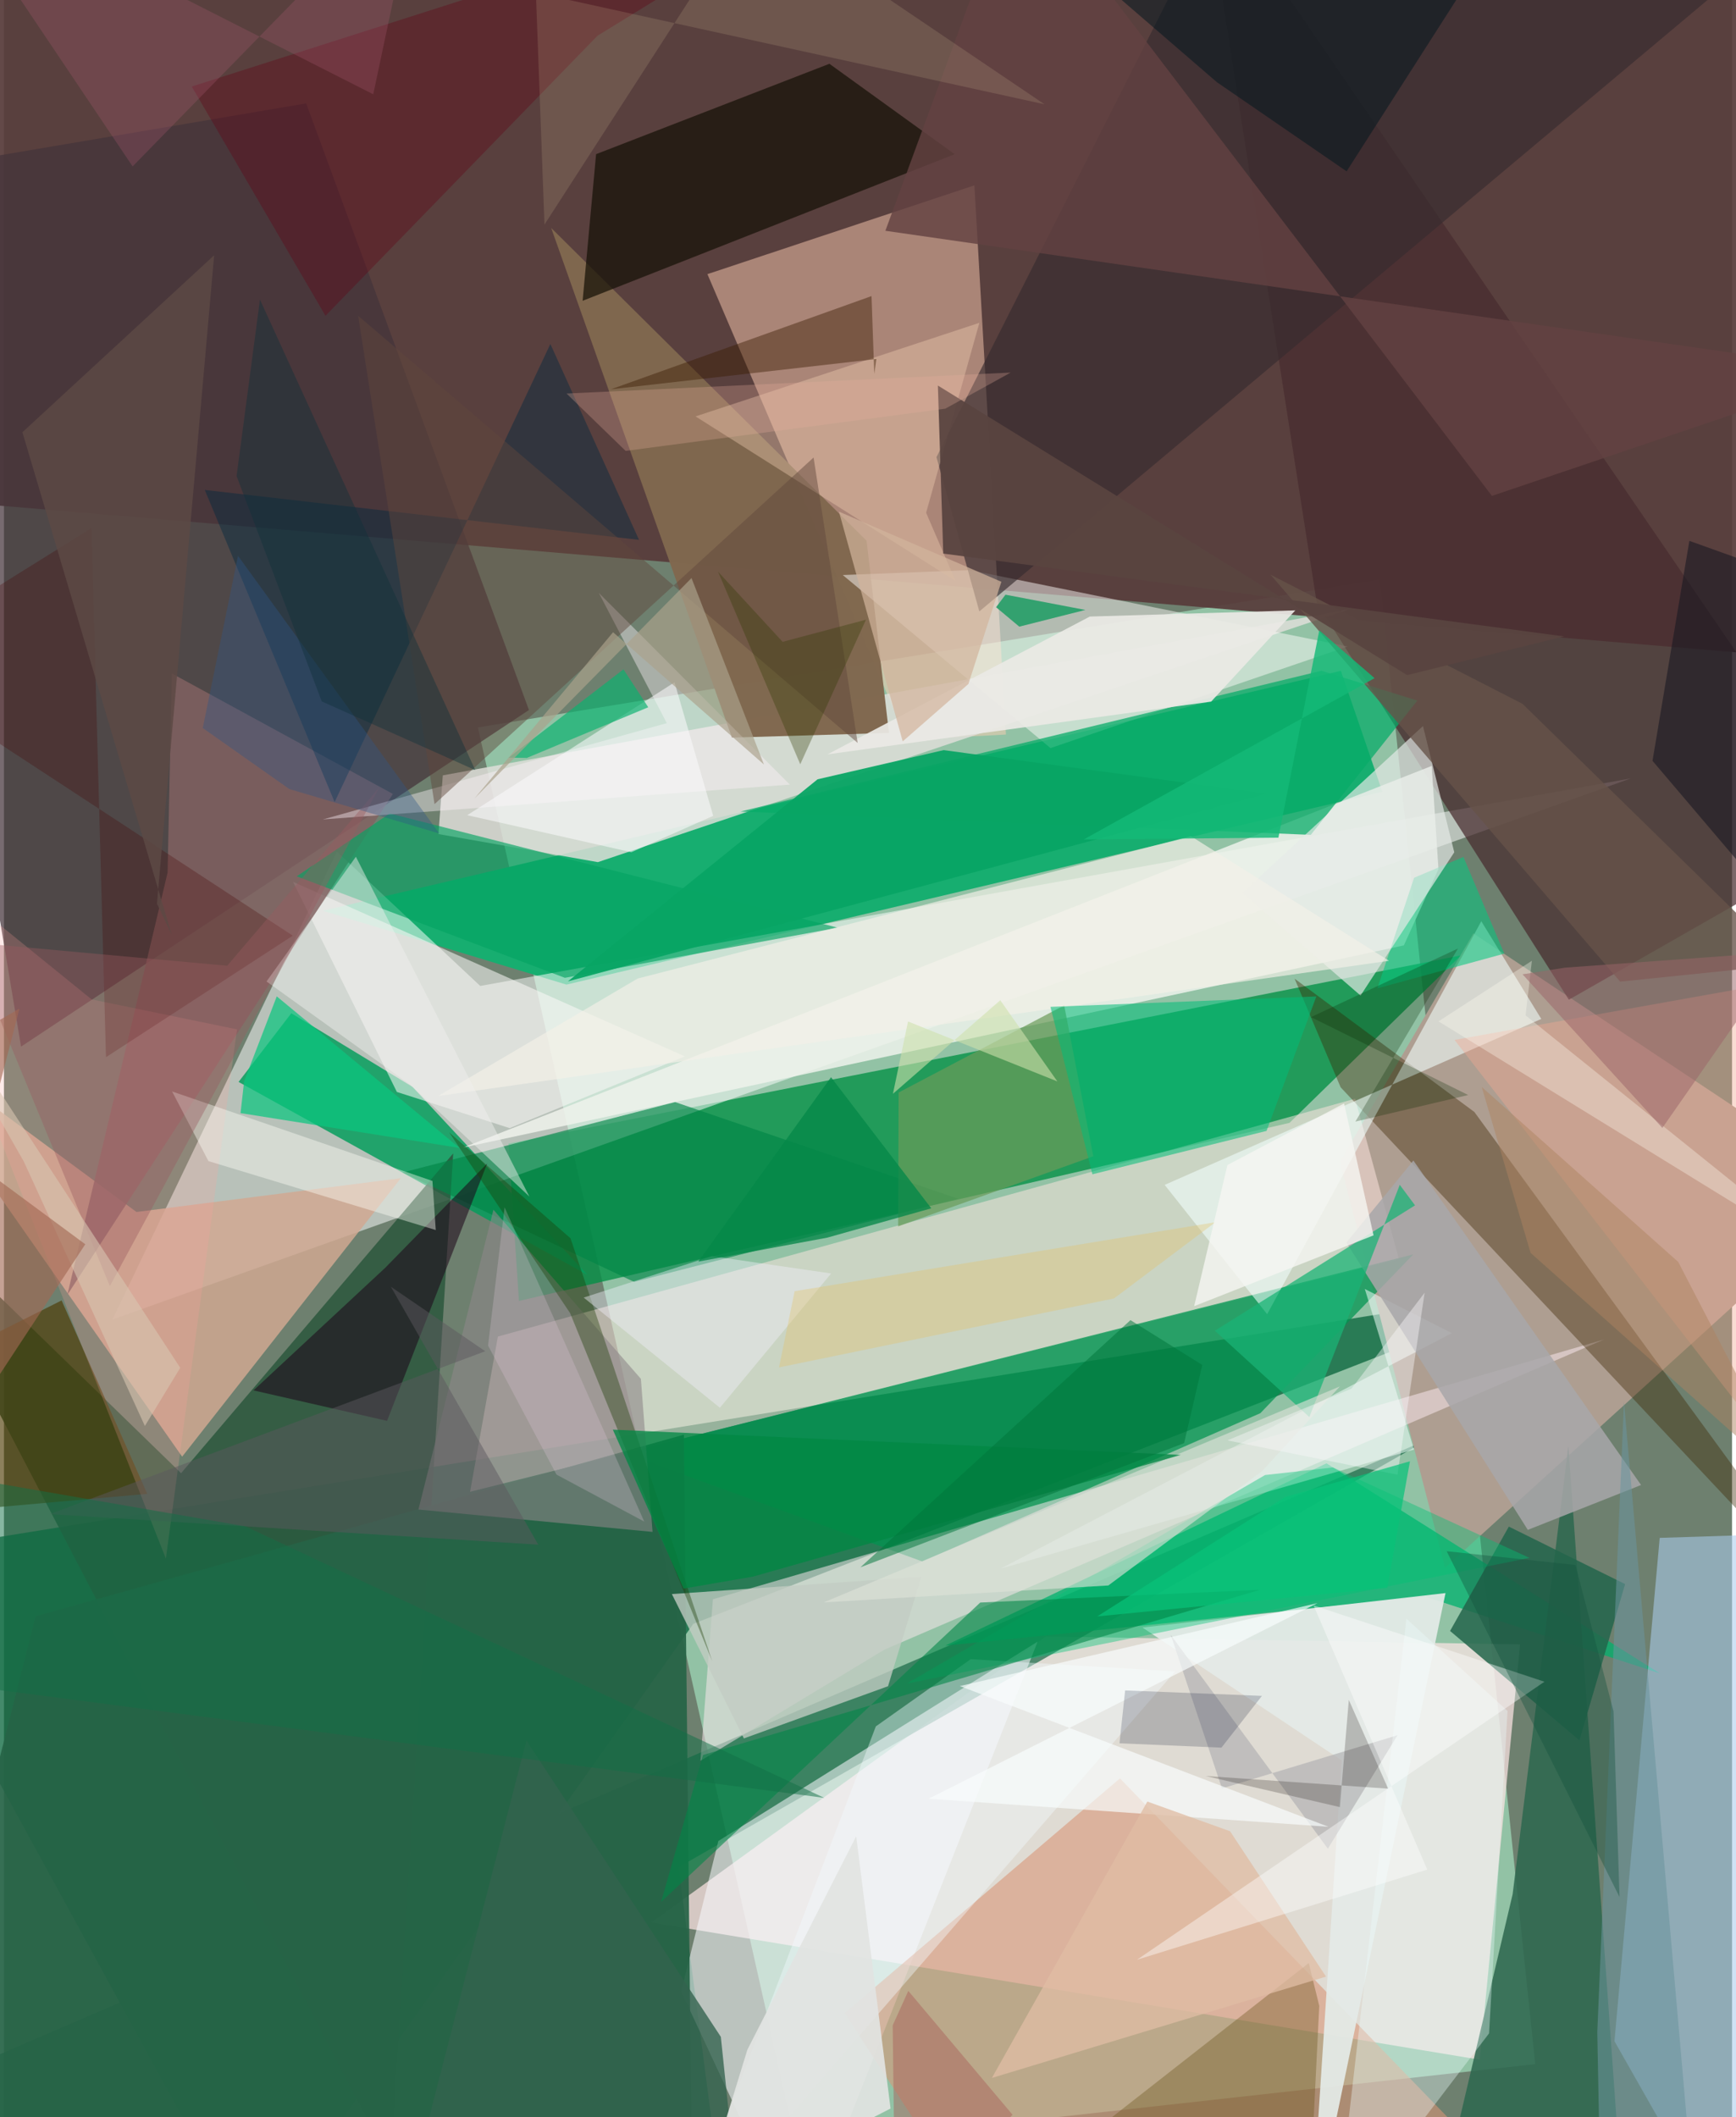 <svg xmlns="http://www.w3.org/2000/svg" width="228" height="278" viewBox="0 0 836 1024"><path fill="#6e806f" d="M0 0h836v1024H0z"/><path fill="#aaecc7" fill-opacity=".608" d="M665.644 280.184l75.141 718.16-357.417 39.63-154.093-686.127z"/><path fill="#573b3a" fill-opacity=".929" d="M867.355-62l19.439 381.637-903.787-76.328L-62-62z"/><path fill="#08653c" fill-opacity=".757" d="M333.513 785.366l420.482-164.048L-62 753.022 120.324 1086z"/><path fill="#17ae70" d="M666.825 382.946l-20.072-58.487L154.36 440.522l117.76 35.695z"/><path fill="#008f44" fill-opacity=".769" d="M249.138 629.215l372.78-86.125 82.898-80.993-460.734 90.99z"/><path fill="#fff" fill-opacity=".514" d="M52.532 638.18l108.511-226.34 69.363 65.028 556.642-100.39z"/><path fill="#ffe6e5" fill-opacity=".71" d="M713.937 996.207L313.193 929.84l190.88-138.345 229.387 3.843z"/><path fill="#ffcfb4" fill-opacity=".486" d="M469.477 89.636l15.26 265.647-48.025 2.487-96.4-225.183z"/><path fill="#44343b" fill-opacity=".725" d="M253.976 343.41L146.21 50.03-62 85.259 8.267 506.22z"/><path fill="#186846" fill-opacity=".702" d="M689.935 695.7L-62 1019.41 350.16 1086l-23.792-182.92z"/><path fill="#ae9e91" d="M898 575.846L710.868 451.44l-64.584 110.498 50.87 196.338z"/><path fill="#482c2f" fill-opacity=".718" d="M898 403.068L579.877-62l55.211 353.544 121.969 191.98z"/><path fill="#049d5c" fill-opacity=".835" d="M113.5 523.29l168.778 93.322-84.577-90.904-58.69-35.643z"/><path fill="#ffe6e0" fill-opacity=".514" d="M674.885 609.076L225.491 721.533l13.458-75.08 414.71-115.032z"/><path fill="#00b16d" fill-opacity=".753" d="M639.794 707.77l161.269 101.592-113.348-37.085-232.352 23.658z"/><path fill="#f8f8fd" fill-opacity=".557" d="M384.902 1086L500.06 793.98l-154.472 96.453-17.955 72.811z"/><path fill="#eff3ec" fill-opacity=".839" d="M677.237 457.245l16.732-36.889-3.266-49.907-468.525 184.577z"/><path fill="#abccee" fill-opacity=".565" d="M779.117 987.248l56.05 98.752L898 740.717l-96.995 3.101z"/><path fill="#e0dfda" fill-opacity=".835" d="M210.211 403.414l77.103 13.575L650.14 294.86 212.3 375.014z"/><path fill="#2c573e" fill-opacity=".863" d="M-62 568.96L85.676 712.532 217.33 557.867l-30.278 488.7z"/><path fill="#d89677" fill-opacity=".584" d="M539.89 860.147L406.678 973.65l73.13 112.35 232.577-47.491z"/><path fill="#d0a892" fill-opacity=".843" d="M192.007 569.845L64.106 586.193-62 493.012 86.2 704.546z"/><path fill="#80684e" fill-opacity=".984" d="M428.14 354.5l-10.824-92.956-152.58-151.286 87.426 246.493z"/><path fill="#009450" fill-opacity=".729" d="M300.251 702.883l381.525-96.178-73.959 76.795-163.488 71.738z"/><path fill="#f9e7ed" fill-opacity=".533" d="M774.14 647.846L425.864 797.911l-88.915 53.746 6.027-78.142z"/><path fill="#2e6850" fill-opacity=".871" d="M756.825 699.337l-26.971 216.83L689.814 1086l94.172-6.692z"/><path fill="#3b2601" fill-opacity=".392" d="M711.353 537.844L898 793.444l-251.347-267.55-22.289-52.56z"/><path fill="#fffdfa" fill-opacity=".475" d="M405.793 278.126l61.506-2.377 182.721 36.936-143.718 49.14z"/><path fill="#151106" fill-opacity=".714" d="M279.938 145.49l6.52-70.93L399.33 30.85l60.578 43.731z"/><path fill="#266447" fill-opacity=".922" d="M15.338 781.763L-62 1086l394.827-30.824-3.894-361.272z"/><path fill="#362c2f" fill-opacity=".651" d="M451.118 221.101L582.603-38.817 898-62 471.856 295.717z"/><path fill="#e4eae7" fill-opacity=".929" d="M647.143 851.437L631.818 1086l65.571-315.485-146.602 16.67z"/><path fill="#24654b" fill-opacity=".851" d="M699.586 788.833l62.59 52.941 22.093-75.606-56.252-27.803z"/><path fill="#faf7f6" fill-opacity=".561" d="M329.385 510.941L139.829 426.49l50.252 101.65 54.588 17.496z"/><path fill="#f2fffd" fill-opacity=".576" d="M714.69 445.567L611.093 635.626l-49.58-62.54 182.192-80.265z"/><path fill="#826262" fill-opacity=".831" d="M188.164 384.013L30.642 626.317l48.513-204.244 2.068-96.336z"/><path fill="#008647" fill-opacity=".651" d="M304.87 620.012l156.624-40.248-136.82-46.727-131.883 34.06z"/><path fill="#8e8688" fill-opacity=".588" d="M308.129 666.891l-71.333-81.783-36.287 145.001 113.264 10.816z"/><path fill="#04a463" fill-opacity=".643" d="M186.631 393.454l-44.997 30.388 129.72 49.095 132.054-24.238z"/><path fill="#07c67f" fill-opacity=".576" d="M664.423 478.025l61.39-16.78-19.768-46.771-23.86 10.054z"/><path fill="#f2fdfa" fill-opacity=".529" d="M482.06 758.73l200.086-57.621-23.804-77.67 42.125 21.347z"/><path fill="#f4fbff" fill-opacity=".412" d="M467.679 802.492l98.908 5.885L325.923 1086l95.864-251.003z"/><path fill="#f3d0b5" fill-opacity=".384" d="M471.876 156.136l-137.295 45.27 125.752 79.57-14.22-32.978z"/><path fill="#08ab68" fill-opacity=".741" d="M356.335 392.495l275.874 11.294 51.536-64.94-46.38-14.43z"/><path fill="#002940" fill-opacity=".435" d="M159.967 387.93l104.372-221.563 42.889 94.745-210.088-24.15z"/><path fill="#6b9b59" fill-opacity=".698" d="M512.9 486.253l-80.09 42.166-.226 64.739 94.419-33.911z"/><path fill="#e6ebe7" fill-opacity=".678" d="M656.28 481.515l-57.232-49.656 87.428-80.697 15.141 61.055z"/><path fill="#4c3900" fill-opacity=".639" d="M-62 674.026l50.13 55.7 81.189-7.202-41.432-93.552z"/><path fill="#f2a992" fill-opacity=".4" d="M898 467.896v-9.173l-1.887 294.28L701.73 502.97z"/><path fill="#1c0419" fill-opacity=".549" d="M185.335 687.22l-64.623-14.735 63.749-59.308 49.31-50.453z"/><path fill="#695119" fill-opacity=".357" d="M456.852 1086l174.375-136.545 5.08 20.719-4.44 89.685z"/><path fill="#634242" fill-opacity=".812" d="M426.409 111.62L898 179.58l-178.16 60.273L490.154-62z"/><path fill="#fff3fa" fill-opacity=".408" d="M154.264 396.336l225.912-16.857-92.4-92.724 32.886 62.995z"/><path fill="#a8a7a9" fill-opacity=".851" d="M649.42 600.974l87.774 138.973 54.798-21.696L681.83 561.308z"/><path fill="#ffa09d" fill-opacity=".22" d="M112.741 497.872L42.43 483.39-62 398.725 78.331 753.812z"/><path fill="#c3ccc3" fill-opacity=".78" d="M443.802 762.625l-120.682 8.37 34.839 69.818 69.733-25.247z"/><path fill="#b2b2b4" fill-opacity=".706" d="M589.224 865.003l84.952-25.739-33.708 54.885-75.988-103.386z"/><path fill="#ebeae6" fill-opacity=".922" d="M525.31 298.208l99.416-2.985L584 339.343l-185.617 25.514z"/><path fill="#f3f0e8" fill-opacity=".678" d="M574.214 404.438l-267.659 68.849-96.492 56.81 459.99-65.403z"/><path fill="#01c175" fill-opacity=".404" d="M610.092 713.42l32.797-3.667 95.101 43.733-301.297 60.826z"/><path fill="#08a564" fill-opacity=".941" d="M454.57 362.808l156.295 21.06-338.05 90.797 120.788-97.744z"/><path fill="#460200" fill-opacity=".267" d="M-62 320.494L42.328 255.42l7.028 255.905 90.385-58.776z"/><path fill="#381a00" fill-opacity=".427" d="M293.615 188.292l126.09-45.087 1.332 37.654 1.016-7.216z"/><path fill="#fffff9" fill-opacity=".404" d="M207.295 571.186l1.602 23.737-109.969-33.336-17.585-33.685z"/><path fill="#03bd77" fill-opacity=".553" d="M506.264 486.983l20.298 80.984 84.25-20.99 24.084-65.038z"/><path fill="#1ab475" fill-opacity=".741" d="M585.807 643.625l96.833-60.639-7.391-9.923-43.736 112.321z"/><path fill="#630015" fill-opacity=".349" d="M155.543 152.752L90.852 41.849 416.073-62 287.105 17.306z"/><path fill="#ebfdfd" fill-opacity=".369" d="M727.394 827.53l-48.92-44.593-34.413 298.045 74.39-97.505z"/><path fill="#dde2d9" fill-opacity=".624" d="M534.253 766.84l74.39-55.291 37.636-40.984-249.742 104.464z"/><path fill="#1c3b03" fill-opacity=".376" d="M342.67 803.558l-68.783-168.45-58.509-87.43 58.689 51.22z"/><path fill="#31a06e" fill-opacity=".984" d="M479.954 293.688l11.236 9.4 31.96-8.079-38.64-7.379z"/><path fill="#008647" fill-opacity=".584" d="M472.305 775.092l-154.407 144.81 20.287-71.068 269.542-79.927z"/><path fill="#665349" fill-opacity=".784" d="M734.647 340.425l128.815 125.979-81.586 8.374-169.114-196.805z"/><path fill="#fff5bc" fill-opacity=".125" d="M261.485 108.626L257.333-3.516l246.064 53.96L361.1-45.698z"/><path fill="#eff1ed" fill-opacity=".467" d="M196.41 524.537l57.765 54.176-83.92-164.327-43.238 60.317z"/><path fill="#00161e" fill-opacity=".514" d="M517.436-20.098l224.024-40.68-91.926 143.65-62.765-43.127z"/><path fill="#61463c" fill-opacity=".471" d="M413.003 359.34l-21.328-138.057-183.374 167.649-36.959-236.199z"/><path fill="#161621" fill-opacity=".561" d="M797.522 367.983l17.827-106.392 40.706 14.6L898 486.225z"/><path fill="#fafafb" fill-opacity=".565" d="M324.402 330.01L224.13 394.276l79.39 17.907 39.605-17.597z"/><path fill="#0ac57f" fill-opacity=".718" d="M131.976 481.904l-15.793 41.072-1.73 15.4 105.895 16.829z"/><path fill="#0ab270" fill-opacity=".675" d="M252.96 366.586l-8.79-.138 55.531-42.708 11.986 18.332z"/><path fill="#008744" fill-opacity=".761" d="M294.55 691.472l274.76 12.22-206.883 58.845-33.646 5.809z"/><path fill="#f8fdfd" fill-opacity=".675" d="M462.438 815.489l173.002-40.113-188.105 94.605 193.43 13.572z"/><path fill="#594440" fill-opacity=".945" d="M451.807 186.477l2.6 81.274 300.38 40.068-75.974 18.713z"/><path fill="#f0eefa" fill-opacity=".424" d="M342.43 607.553l57.733 8.382-53.81 64.945-65.903-53.284z"/><path fill="#5c585e" fill-opacity=".482" d="M232.838 653.55L22.206 732.32l236.258 14.777-71.272-124.745z"/><path fill="#d2b49c" fill-opacity=".706" d="M482.52 281.384l-15.946 49.436-31.783 27.76-30.848-111.122z"/><path fill="#33634e" fill-opacity=".784" d="M252.764 841.81l-47.595 184.463 150.039 39.343-8.399-80.461z"/><path fill="#fffdf1" fill-opacity=".337" d="M693.994 494l45.175-29.308-3.05 26.42 152.497 122.681z"/><path fill="#052900" fill-opacity=".259" d="M703.377 458.786l-49.599 83.682 54.576-12.842-76.056-37.693z"/><path fill="#020d2a" fill-opacity=".192" d="M608.574 820.235l-66.175-2.63-2.736 25.572 49.32 2.1z"/><path fill="#e6c165" fill-opacity=".333" d="M382.511 624.502l203.541-33.349-49.037 36.855-162.072 33.371z"/><path fill="#f6f6f2" fill-opacity=".792" d="M662.577 597.503l-14.265-63.809-56.428 29.776-16.097 68.28z"/><path fill="#6b959d" fill-opacity=".561" d="M770.808 982.903l12.906-304.99 35.097 401.166-46.016 6.921z"/><path fill="#e2e4e2" fill-opacity=".918" d="M359.66 991.34l-23.405 76.027 92.655-47.549-16.622-131.68z"/><path fill="#ae5d75" fill-opacity=".267" d="M-33.518-62l95.76 142.5L201.46-62 178.647 45.598z"/><path fill="#9b6468" fill-opacity=".518" d="M802.293 545.538l-67.638-74.29 20.64-3.232 106.455-7.74z"/><path fill="#14ba77" fill-opacity=".824" d="M663.053 328.001l-26.73-23.142-19.777 100.278-94.178.872z"/><path fill="#e0c9dd" fill-opacity=".259" d="M309.756 735.94l-67.567-152.011-7.994 66.878 33.107 62.41z"/><path fill="#5d4945" fill-opacity=".835" d="M74.02 437.05l27.664-313.591-92.76 85.607 72.28 243.214z"/><path fill="#137045" fill-opacity=".506" d="M-44.595 710.3l32.498 105.84 408.944 53.427L116.8 738.25z"/><path fill="#dfbda4" fill-opacity=".769" d="M639.573 956.011l-46.415-70.303-40.021-14.354-75.212 133.685z"/><path fill="#e3ac9c" fill-opacity=".29" d="M300.748 218.083l154.617-20.414 31.645-17.465-214.85 10.138z"/><path fill="#01753b" fill-opacity=".514" d="M570.93 697.989l-156.602 60.067 130.645-119.552 34.75 21.678z"/><path fill="#99595f" fill-opacity=".392" d="M51.227 622.054L181.513 380.9l-73.516 86.208-125.363-11.431z"/><path fill="#fbf7fb" fill-opacity=".42" d="M591.848 696.655l82.287 16.605 13.14-88.011-35.371 46.393z"/><path fill="#1e130f" fill-opacity=".227" d="M581.32 858.98l88.304 6.136-19.021-42.952-4.33 51.866z"/><path fill="#aaa28b" fill-opacity=".675" d="M332.614 279.58l35.05 90.185-72.994-63.978-67.065 80.443z"/><path fill="#2e5888" fill-opacity=".373" d="M96.17 352.128l41.896 29.512 72.533 21.492-97.376-134.3z"/><path fill="#fff" fill-opacity=".412" d="M688.553 904.252l-54.99-127.77 111.688 36.905-197.132 134.476z"/><path fill="#d8c5b2" fill-opacity=".592" d="M85.282 661.554l-17.109 28.133L9.628 561.845-62 436.247z"/><path fill="#a16753" fill-opacity=".62" d="M39.343 601.811L-62 755.974 7.51 487.818l-68.664 39.704z"/><path fill="#07c279" fill-opacity=".722" d="M528.932 781.79l90.958-57.76 60.294-17.265-10.996 61.231z"/><path fill="#ad8460" fill-opacity=".49" d="M738.536 605.97l-23.637-80.244 95.045 84.601 57.182 110.142z"/><path fill="#048748" fill-opacity=".776" d="M400.114 521.017l48.482 63.4-50.278 14.183-62.436 11.61z"/><path fill="#0f303a" fill-opacity=".42" d="M228.02 372.487l-74.29-33.234-41.195-109.005 11.308-85.357z"/><path fill="#cee0ad" fill-opacity=".592" d="M437.369 494.058l72.244 28.99-27.621-39.274-51.924 45.25z"/><path fill="#2f3800" fill-opacity=".325" d="M385.224 369.655l-39.775-93.157 31.242 33.924 40.326-10.703z"/><path fill="#a75c57" fill-opacity=".443" d="M437.498 962.928l50.42 59.892-56.631 62.02-1.341-105.223z"/><path fill="#14523e" fill-opacity=".38" d="M760.276 756.933l18.384 70.817 2.902 89.754-83.625-167.244z"/></svg>